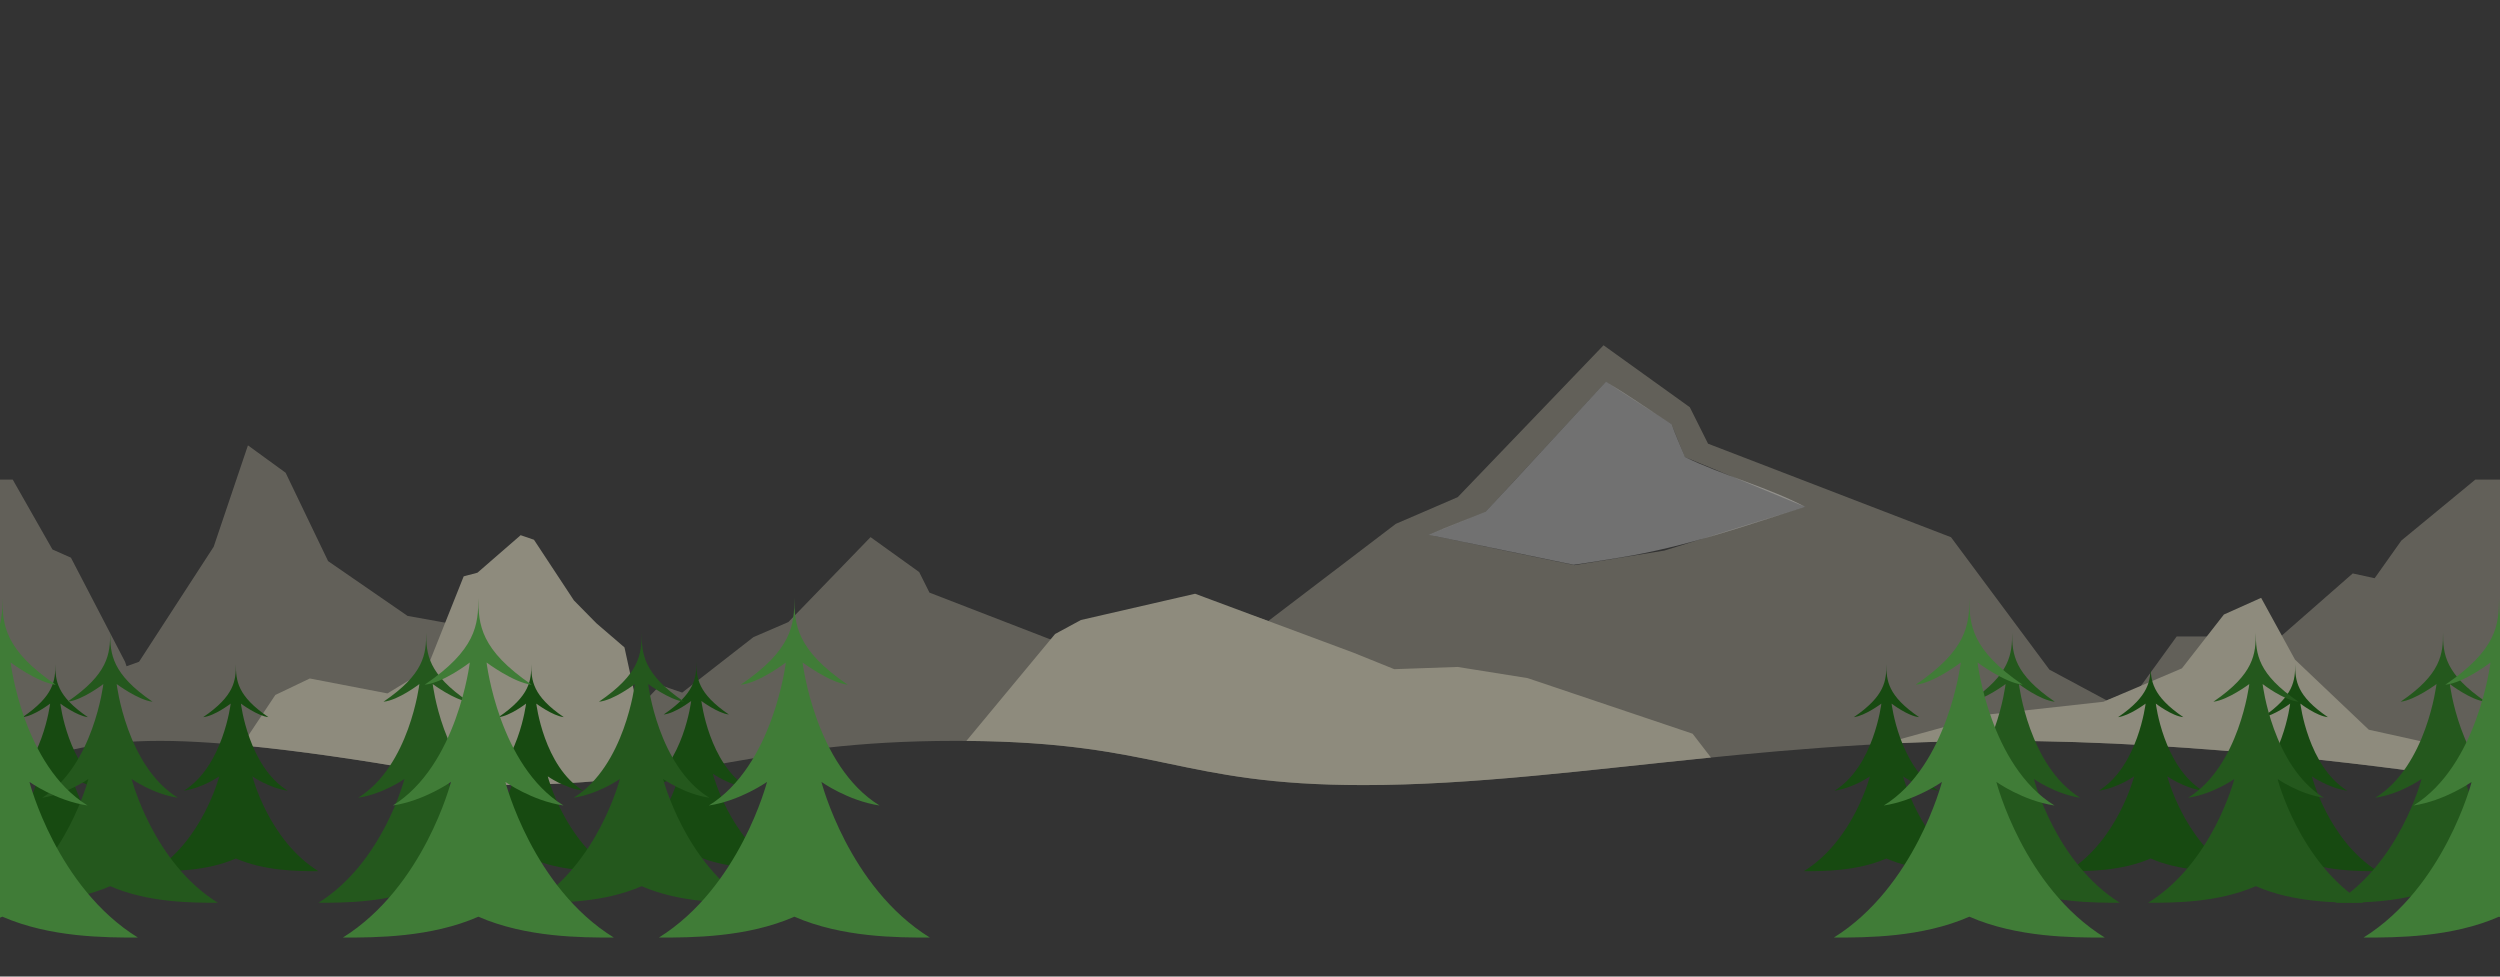<?xml version="1.0" encoding="UTF-8" standalone="no"?>
<!-- Generator: Assembly 2.2 - http://assemblyapp.co -->

<svg
   xmlns:dc="http://purl.org/dc/elements/1.1/"
   xmlns:cc="http://creativecommons.org/ns#"
   xmlns:rdf="http://www.w3.org/1999/02/22-rdf-syntax-ns#"
   xmlns:svg="http://www.w3.org/2000/svg"
   xmlns="http://www.w3.org/2000/svg"
   xmlns:sodipodi="http://sodipodi.sourceforge.net/DTD/sodipodi-0.dtd"
   xmlns:inkscape="http://www.inkscape.org/namespaces/inkscape"
   version="1.1"
   width="2048"
   height="800"
   viewBox="0 0 2048 800"
   id="svg4707"
   sodipodi:docname="scenery.svg"
   inkscape:version="0.92.3 (2405546, 2018-03-11)">
  <rect x="0" y="0" width="2048" height="800" fill="#333333" stroke="none"/>
  <defs
     id="defs4711" />
  <sodipodi:namedview
     pagecolor="#ffffff"
     bordercolor="#666666"
     borderopacity="1"
     objecttolerance="10"
     gridtolerance="10"
     guidetolerance="10"
     inkscape:pageopacity="0"
     inkscape:pageshadow="2"
     inkscape:window-width="1600"
     inkscape:window-height="837"
     id="namedview4709"
     showgrid="false"
     inkscape:zoom="6.3308155"
     inkscape:cx="1270.1719"
     inkscape:cy="439.97544"
     inkscape:window-x="-8"
     inkscape:window-y="366"
     inkscape:window-maximized="1"
     inkscape:current-layer="document"
     inkscape:measure-start="1286.41,85.9289"
     inkscape:measure-end="0,0" />
  <g
     id="document"
     transform="translate(1024,224)">
    <path
       style="fill:#8e8b7d;fill-opacity:0.52"
       d="M 1313.619 282.848 L 1194.186 407.258 L 1143.428 429.154 L 1038.922 508.775 L 1007.074 497.828 C 1007.074 497.828 958.463 548.293 918.566 589.861 L 918.514 589.836 L 873.064 528.676 L 761.406 485.471 L 752.99 468.639 L 713.152 440.021 L 645.82 509.598 L 617.205 521.941 L 558.852 567.391 L 540.896 561.219 C 540.896 561.219 530.201 572.404 516.688 586.523 L 502.742 555.047 L 427.555 521.381 L 333.852 504.549 L 268.766 459.66 L 233.977 387.279 L 203.117 364.836 L 175.062 447.877 L 113.902 542.141 L 103.658 545.814 L 102.436 542.141 L 58.107 456.855 L 42.959 450.121 L 10.42 392.891 L -13.15 392.891 L -73.75 442.826 L -95.631 473.688 L -113.59 469.76 L -172.5 521.381 L -257.789 521.381 L -288.65 564.023 L -380.67 597.689 L -421.07 643.139 L -2.76 643.139 C -2.76 643.139 28.125 606.908 130.971 606.908 C 233.817 606.908 408.623 643.139 408.623 643.139 C 572.534 643.139 615.966 606.908 783.09 606.908 C 950.214 606.908 962.694 643.139 1116.963 643.139 C 1271.232 643.139 1432.902 606.908 1638.594 606.908 C 1844.285 606.908 2054.16 643.139 2054.16 643.139 L 2177.039 643.139 L 2143.381 542.141 L 2099.051 456.855 L 2083.9 450.121 L 2051.359 392.891 L 2027.789 392.891 L 1967.191 442.826 L 1945.309 473.688 L 1927.353 469.76 L 1868.438 521.381 L 1783.152 521.381 L 1752.291 564.023 L 1725.742 573.736 L 1678.887 548.588 L 1598.268 440.102 L 1399.213 363.467 L 1384.283 333.607 L 1313.619 282.848 z M 1315.609 312.707 L 1369.353 347.541 L 1380.303 374.414 L 1478.836 415.221 L 1363.383 451.051 L 1289.732 462.992 L 1170.299 438.111 L 1217.076 419.201 L 1315.609 312.707 z "
       transform="translate(-1024,-224)"
       id="path4660" />
    <path
       style="fill:#8e8b7d;fill-opacity:1"
       d="M 426.512 438.422 L 391.139 469.145 L 379.85 472.141 L 349.369 548.57 L 317.383 568.053 L 253.787 555.814 L 225.564 569.301 L 198.084 610.57 C 295.786 619.764 408.623 643.139 408.623 643.139 C 459.792 643.139 499.217 639.607 534.332 634.75 L 511.557 530.338 L 488.602 510.605 L 470.162 491.873 L 437.424 442.17 L 426.512 438.422 z M 979.021 486.398 L 885.496 507.91 L 864.332 519.354 L 791.682 606.943 C 950.681 608.163 965.384 643.139 1116.963 643.139 C 1206.903 643.139 1299.376 630.829 1401.603 620.559 L 1386.572 601.053 L 1251.404 555.512 L 1194.061 546.357 L 1142.18 548.188 L 1108.728 534.686 L 979.021 486.398 z M 1852.32 489.746 L 1821.812 503.422 L 1787.42 547.527 L 1723.072 574.879 L 1630.436 585.135 L 1556.103 605.648 L 1553.766 608.902 C 1581.237 607.655 1609.46 606.908 1638.594 606.908 C 1803.745 606.908 1971.342 630.233 2031.09 639.439 L 1999.32 610.777 L 1940.52 597.785 L 1880.057 540.348 L 1852.32 489.746 z "
       transform="translate(-1024,-224)"
       id="path4662" />
    <g
       id="g4775">
      <path
         style="fill:#174a11;fill-opacity:1"
         inkscape:connector-curvature="0"
         id="path4670"
         d="m -817.255,411.986 c 0,0 13.15,9.392 29.032,11.783 -32.276,-19.81 -38.424,-71.383 -38.424,-71.383 0,0 13.491,10.075 22.542,11.1 -25.616,-17.419 -26.641,-30.056 -26.641,-43.377 0,13.491 -1.195,25.958 -26.811,43.377 9.222,-0.854 22.542,-11.1 22.542,-11.1 0,0 -6.148,51.402 -38.424,71.383 15.711,-2.391 29.031,-11.783 29.031,-11.783 0,0 -13.491,52.427 -53.964,77.702 16.223,0 43.889,0 67.626,-10.417 23.909,10.417 51.403,10.417 67.627,10.417 -40.644,-25.104 -54.136,-77.702 -54.136,-77.702 z" />
      <path
         style="fill:#174a11;fill-opacity:1"
         inkscape:connector-curvature="0"
         id="path4672"
         d="m -440.03,409.832 c 0,0 13.149,9.393 29.031,11.784 -32.276,-19.81 -38.424,-71.384 -38.424,-71.384 0,0 13.491,10.076 22.542,11.1 -25.616,-17.419 -26.641,-30.056 -26.641,-43.376 0,13.491 -1.195,25.957 -26.811,43.376 9.222,-0.853 22.542,-11.1 22.542,-11.1 0,0 -6.148,51.403 -38.424,71.384 15.711,-2.391 29.032,-11.784 29.032,-11.784 0,0 -13.492,52.428 -53.965,77.702 16.223,0 43.889,0 67.626,-10.417 23.909,10.417 51.403,10.417 67.627,10.417 -40.644,-25.103 -54.135,-77.702 -54.135,-77.702 z" />
      <path
         style="fill:#174a11;fill-opacity:1"
         inkscape:connector-curvature="0"
         id="path4674"
         d="m -965.167,411.986 c 0,0 13.15,9.392 29.032,11.783 -32.276,-19.81 -38.424,-71.383 -38.424,-71.383 0,0 13.491,10.075 22.542,11.1 -25.616,-17.419 -26.641,-30.056 -26.641,-43.377 0,13.491 -1.195,25.958 -26.812,43.377 9.223,-0.854 22.543,-11.1 22.543,-11.1 0,0 -6.148,51.402 -38.423,71.383 15.71,-2.391 29.03,-11.783 29.03,-11.783 0,0 -13.49,52.427 -53.96,77.702 16.22,0 43.88,0 67.622,-10.417 23.909,10.417 51.403,10.417 67.627,10.417 -40.644,-25.104 -54.136,-77.702 -54.136,-77.702 z" />
      <path
         style="fill:#174a11;fill-opacity:1"
         inkscape:connector-curvature="0"
         id="path4676"
         d="m -575.283,411.986 c 0,0 13.149,9.392 29.031,11.783 -32.276,-19.81 -38.424,-71.383 -38.424,-71.383 0,0 13.491,10.075 22.542,11.1 -25.616,-17.419 -26.641,-30.056 -26.641,-43.377 0,13.491 -1.195,25.958 -26.811,43.377 9.222,-0.854 22.542,-11.1 22.542,-11.1 0,0 -6.148,51.402 -38.424,71.383 15.711,-2.391 29.032,-11.783 29.032,-11.783 0,0 -13.492,52.427 -53.965,77.702 16.224,0 43.889,0 67.626,-10.417 23.909,10.417 51.403,10.417 67.627,10.417 -40.644,-25.104 -54.135,-77.702 -54.135,-77.702 z" />
      <path
         style="fill:#174a11;fill-opacity:1"
         inkscape:connector-curvature="0"
         id="path4680"
         d="m 507.818,411.986 c 0,0 -13.15,9.392 -29.032,11.783 32.277,-19.81 38.424,-71.383 38.424,-71.383 0,0 -13.491,10.075 -22.542,11.1 25.616,-17.419 26.641,-30.056 26.641,-43.377 0,13.491 1.195,25.958 26.812,43.377 -9.222,-0.854 -22.543,-11.1 -22.543,-11.1 0,0 6.148,51.402 38.424,71.383 -15.711,-2.391 -29.031,-11.783 -29.031,-11.783 0,0 13.491,52.427 53.964,77.702 -16.223,0 -43.888,0 -67.626,-10.417 -23.908,10.417 -51.403,10.417 -67.626,10.417 40.644,-25.104 54.135,-77.702 54.135,-77.702 z" />
      <path
         style="fill:#174a11;fill-opacity:1"
         inkscape:connector-curvature="0"
         id="path4682"
         d="m 842.703,411.986 c 0,0 -13.149,9.392 -29.031,11.783 32.276,-19.81 38.424,-71.383 38.424,-71.383 0,0 -13.491,10.075 -22.542,11.1 25.616,-17.419 26.64,-30.056 26.64,-43.377 0,13.491 1.196,25.958 26.812,43.377 -9.222,-0.854 -22.542,-11.1 -22.542,-11.1 0,0 6.148,51.402 38.424,71.383 -15.711,-2.391 -29.032,-11.783 -29.032,-11.783 0,0 13.491,52.427 53.965,77.702 -16.224,0 -43.889,0 -67.627,-10.417 -23.908,10.417 -51.403,10.417 -67.626,10.417 40.644,-25.104 54.135,-77.702 54.135,-77.702 z" />
      <path
         style="fill:#174a11;fill-opacity:1"
         inkscape:connector-curvature="0"
         id="path4684"
         d="m 724.285,411.986 c 0,0 -13.149,9.392 -29.031,11.783 32.276,-19.81 38.424,-71.383 38.424,-71.383 0,0 -13.491,10.075 -22.542,11.1 25.616,-17.419 26.641,-30.056 26.641,-43.377 0,13.491 1.195,25.958 26.811,43.377 -9.222,-0.854 -22.542,-11.1 -22.542,-11.1 0,0 6.148,51.402 38.424,71.383 -15.711,-2.391 -29.032,-11.783 -29.032,-11.783 0,0 13.492,52.427 53.965,77.702 -16.224,0 -43.889,0 -67.626,-10.417 -23.909,10.417 -51.403,10.417 -67.627,10.417 40.644,-25.104 54.135,-77.702 54.135,-77.702 z" />
    </g>
    <g
       id="g4766">
      <path
         style="fill:#24581d;fill-opacity:1"
         inkscape:connector-curvature="0"
         id="path4678"
         d="m -916.16,414.147 c 0,0 17.16,12.257 37.885,15.377 -42.119,-25.851 -50.142,-93.154 -50.142,-93.154 0,0 17.606,13.149 29.417,14.486 -33.428,-22.731 -34.766,-39.223 -34.766,-56.605 0,17.605 -1.56,33.874 -34.988,56.605 12.034,-1.114 29.417,-14.486 29.417,-14.486 0,0 -8.023,67.08 -50.142,93.154 20.502,-3.12 37.885,-15.377 37.885,-15.377 0,0 -17.606,68.417 -70.426,101.399 21.17,0 57.278,0 88.254,-13.594 31.2,13.594 67.08,13.594 88.251,13.594 -53.039,-32.759 -70.645,-101.399 -70.645,-101.399 z" />
      <path
         style="fill:#24581d;fill-opacity:1"
         inkscape:connector-curvature="0"
         id="path4686"
         d="m 606.723,414.147 c 0,0 -17.16,12.257 -37.885,15.377 42.119,-25.851 50.142,-93.154 50.142,-93.154 0,0 -17.605,13.149 -29.417,14.486 33.429,-22.731 34.766,-39.223 34.766,-56.605 0,17.605 1.56,33.874 34.988,56.605 C 647.283,349.742 629.9,336.37 629.9,336.37 c 0,0 8.023,67.08 50.143,93.154 -20.503,-3.12 -37.886,-15.377 -37.886,-15.377 0,0 17.606,68.417 70.423,101.399 -21.172,0 -57.274,0 -88.251,-13.594 -31.2,13.594 -67.08,13.594 -88.251,13.594 53.04,-32.759 70.645,-101.399 70.645,-101.399 z" />
      <path
         style="fill:#24581d;fill-opacity:1"
         inkscape:connector-curvature="0"
         id="path4688"
         d="m 806.356,414.147 c 0,0 -17.16,12.257 -37.886,15.377 42.12,-25.851 50.143,-93.154 50.143,-93.154 0,0 -17.606,13.149 -29.417,14.486 33.428,-22.731 34.765,-39.223 34.765,-56.605 0,17.605 1.56,33.874 34.989,56.605 -12.035,-1.114 -29.417,-14.486 -29.417,-14.486 0,0 8.022,67.08 50.142,93.154 -20.503,-3.12 -37.885,-15.377 -37.885,-15.377 0,0 17.605,68.417 70.422,101.399 -21.171,0 -57.274,0 -88.251,-13.594 -31.2,13.594 -67.079,13.594 -88.251,13.594 53.04,-32.759 70.646,-101.399 70.646,-101.399 z" />
      <path
         style="fill:#24581d;fill-opacity:1"
         inkscape:connector-curvature="0"
         id="path4690"
         d="m 959.726,414.147 c 0,0 -17.16,12.257 -37.885,15.377 42.12,-25.851 50.142,-93.154 50.142,-93.154 0,0 -17.605,13.149 -29.417,14.486 33.429,-22.731 34.766,-39.223 34.766,-56.605 0,17.605 1.56,33.874 34.988,56.605 -12.03,-1.114 -29.417,-14.486 -29.417,-14.486 0,0 8.023,67.08 50.147,93.154 -20.51,-3.12 -37.89,-15.377 -37.89,-15.377 0,0 17.61,68.417 70.42,101.399 -21.17,0 -57.27,0 -88.248,-13.594 -31.2,13.594 -67.08,13.594 -88.251,13.594 53.04,-32.759 70.645,-101.399 70.645,-101.399 z" />
      <path
         style="fill:#24581d;fill-opacity:1"
         inkscape:connector-curvature="0"
         id="path4692"
         d="m -657.263,414.147 c 0,0 17.16,12.257 37.886,15.377 -42.12,-25.851 -50.143,-93.154 -50.143,-93.154 0,0 17.606,13.149 29.417,14.486 -33.428,-22.731 -34.765,-39.223 -34.765,-56.605 0,17.605 -1.56,33.874 -34.989,56.605 12.034,-1.114 29.417,-14.486 29.417,-14.486 0,0 -8.023,67.08 -50.142,93.154 20.502,-3.12 37.885,-15.377 37.885,-15.377 0,0 -17.606,68.417 -70.422,101.399 21.171,0 57.274,0 88.251,-13.594 31.199,13.594 67.079,13.594 88.25,13.594 -53.039,-32.759 -70.645,-101.399 -70.645,-101.399 z" />
      <path
         style="fill:#24581d;fill-opacity:1"
         inkscape:connector-curvature="0"
         id="path4694"
         d="m -480.761,414.147 c 0,0 17.16,12.257 37.885,15.377 -42.12,-25.851 -50.142,-93.154 -50.142,-93.154 0,0 17.605,13.149 29.417,14.486 -33.429,-22.731 -34.766,-39.223 -34.766,-56.605 0,17.605 -1.56,33.874 -34.988,56.605 12.034,-1.114 29.417,-14.486 29.417,-14.486 0,0 -8.023,67.08 -50.143,93.154 20.503,-3.12 37.886,-15.377 37.886,-15.377 0,0 -17.606,68.417 -70.423,101.399 21.172,0 57.274,0 88.251,-13.594 31.2,13.594 67.08,13.594 88.251,13.594 -53.04,-32.759 -70.645,-101.399 -70.645,-101.399 z" />
    </g>
    <g
       id="g4758">
      <path
         style="fill:#407c37;fill-opacity:1"
         inkscape:connector-curvature="0"
         id="path4696"
         d="m -999.875,416.53 c 0,0 21.58,15.414 47.645,19.338 -52.97,-32.511 -63.06,-117.151 -63.06,-117.151 0,0 22.141,16.536 36.995,18.217 -42.035,-28.587 -43.725,-49.327 -43.725,-71.187 0,22.141 -1.96,42.6 -44,71.187 15.14,-1.401 37,-18.217 37,-18.217 0,0 -10.09,84.36 -63.06,117.151 25.78,-3.924 47.64,-19.338 47.64,-19.338 0,0 -22.14,86.041 -88.56,127.52 26.62,0 72.03,0 110.98,-17.096 39.241,17.096 84.364,17.096 110.989,17.096 -66.703,-41.199 -88.844,-127.52 -88.844,-127.52 z" />
      <path
         style="fill:#407c37;fill-opacity:1"
         inkscape:connector-curvature="0"
         id="path4698"
         d="m -609.992,416.53 c 0,0 21.58,15.414 47.645,19.338 -52.97,-32.511 -63.06,-117.151 -63.06,-117.151 0,0 22.141,16.536 36.995,18.217 -42.04,-28.587 -43.721,-49.327 -43.721,-71.187 0,22.141 -1.962,42.6 -44.002,71.187 15.135,-1.401 36.995,-18.217 36.995,-18.217 0,0 -10.089,84.36 -63.059,117.151 25.784,-3.924 47.645,-19.338 47.645,-19.338 0,0 -22.141,86.041 -88.564,127.52 26.625,0 72.028,0 110.985,-17.096 39.237,17.096 84.36,17.096 110.985,17.096 -66.703,-41.199 -88.844,-127.52 -88.844,-127.52 z" />
      <path
         style="fill:#407c37;fill-opacity:1"
         inkscape:connector-curvature="0"
         id="path4700"
         d="m -351.095,416.53 c 0,0 21.58,15.414 47.645,19.338 -52.97,-32.511 -63.06,-117.151 -63.06,-117.151 0,0 22.141,16.536 36.995,18.217 -42.039,-28.587 -43.721,-49.327 -43.721,-71.187 0,22.141 -1.962,42.6 -44.002,71.187 15.135,-1.401 36.995,-18.217 36.995,-18.217 0,0 -10.089,84.36 -63.059,117.151 25.784,-3.924 47.645,-19.338 47.645,-19.338 0,0 -22.141,86.041 -88.564,127.52 26.625,0 72.028,0 110.985,-17.096 39.237,17.096 84.36,17.096 110.985,17.096 -66.703,-41.199 -88.844,-127.52 -88.844,-127.52 z" />
      <path
         style="fill:#407c37;fill-opacity:1"
         inkscape:connector-curvature="0"
         id="path4702"
         d="m 611.422,416.53 c 0,0 21.581,15.414 47.646,19.338 -52.971,-32.511 -63.06,-117.151 -63.06,-117.151 0,0 22.141,16.536 36.995,18.217 -42.04,-28.587 -43.721,-49.327 -43.721,-71.187 0,22.141 -1.962,42.6 -44.002,71.187 15.134,-1.401 36.995,-18.217 36.995,-18.217 0,0 -10.09,84.36 -63.06,117.151 25.785,-3.924 47.645,-19.338 47.645,-19.338 0,0 -22.141,86.041 -88.564,127.52 26.626,0 72.029,0 110.986,-17.096 39.237,17.096 84.359,17.096 110.985,17.096 -66.704,-41.199 -88.845,-127.52 -88.845,-127.52 z" />
      <path
         style="fill:#407c37;fill-opacity:1"
         inkscape:connector-curvature="0"
         id="path4704"
         d="m 1045.34,416.53 c 0,0 21.58,15.414 47.64,19.338 -52.97,-32.511 -63.06,-117.151 -63.06,-117.151 0,0 22.14,16.536 37,18.217 -42.04,-28.587 -43.72,-49.327 -43.72,-71.187 0,22.141 -1.96,42.6 -44.005,71.187 15.135,-1.401 36.995,-18.217 36.995,-18.217 0,0 -10.09,84.36 -63.059,117.151 25.784,-3.924 47.649,-19.338 47.649,-19.338 0,0 -22.145,86.041 -88.568,127.52 26.625,0 72.028,0 110.988,-17.096 39.23,17.096 84.36,17.096 110.98,17.096 -66.7,-41.199 -88.84,-127.52 -88.84,-127.52 z" />
    </g>
    <path
       style="fill:#ffffff;fill-opacity:0.306;stroke:#841f7e;stroke-width:0;stroke-linecap:butt;stroke-linejoin:round;stroke-miterlimit:4;stroke-dasharray:none;stroke-opacity:1;paint-order:normal"
       d="m 1230.176,450.415 c -31.89,-6.684 -59.74,-12.165 -59.877,-12.304 16.351,-6.946 28.015,-11.326 46.777,-18.91 32.658,-34.907 65.726,-71.215 98.533,-106.494 19.17,11.545 33.55,21.746 53.744,34.834 3.4,9.092 7.261,17.896 10.949,26.873 30.869,14.999 68.456,24.881 98.533,40.807 -49.413,15.363 -96.295,32.509 -152.024,41.555 -20.136,3.268 -37.07,5.908 -37.632,5.867 -0.562,-0.041 -27.113,-5.544 -59.004,-12.227 z"
       id="path837"
       inkscape:connector-curvature="0"
       transform="translate(-1024,-224)"
       sodipodi:nodetypes="sccccccccs" />
  </g>
</svg>
